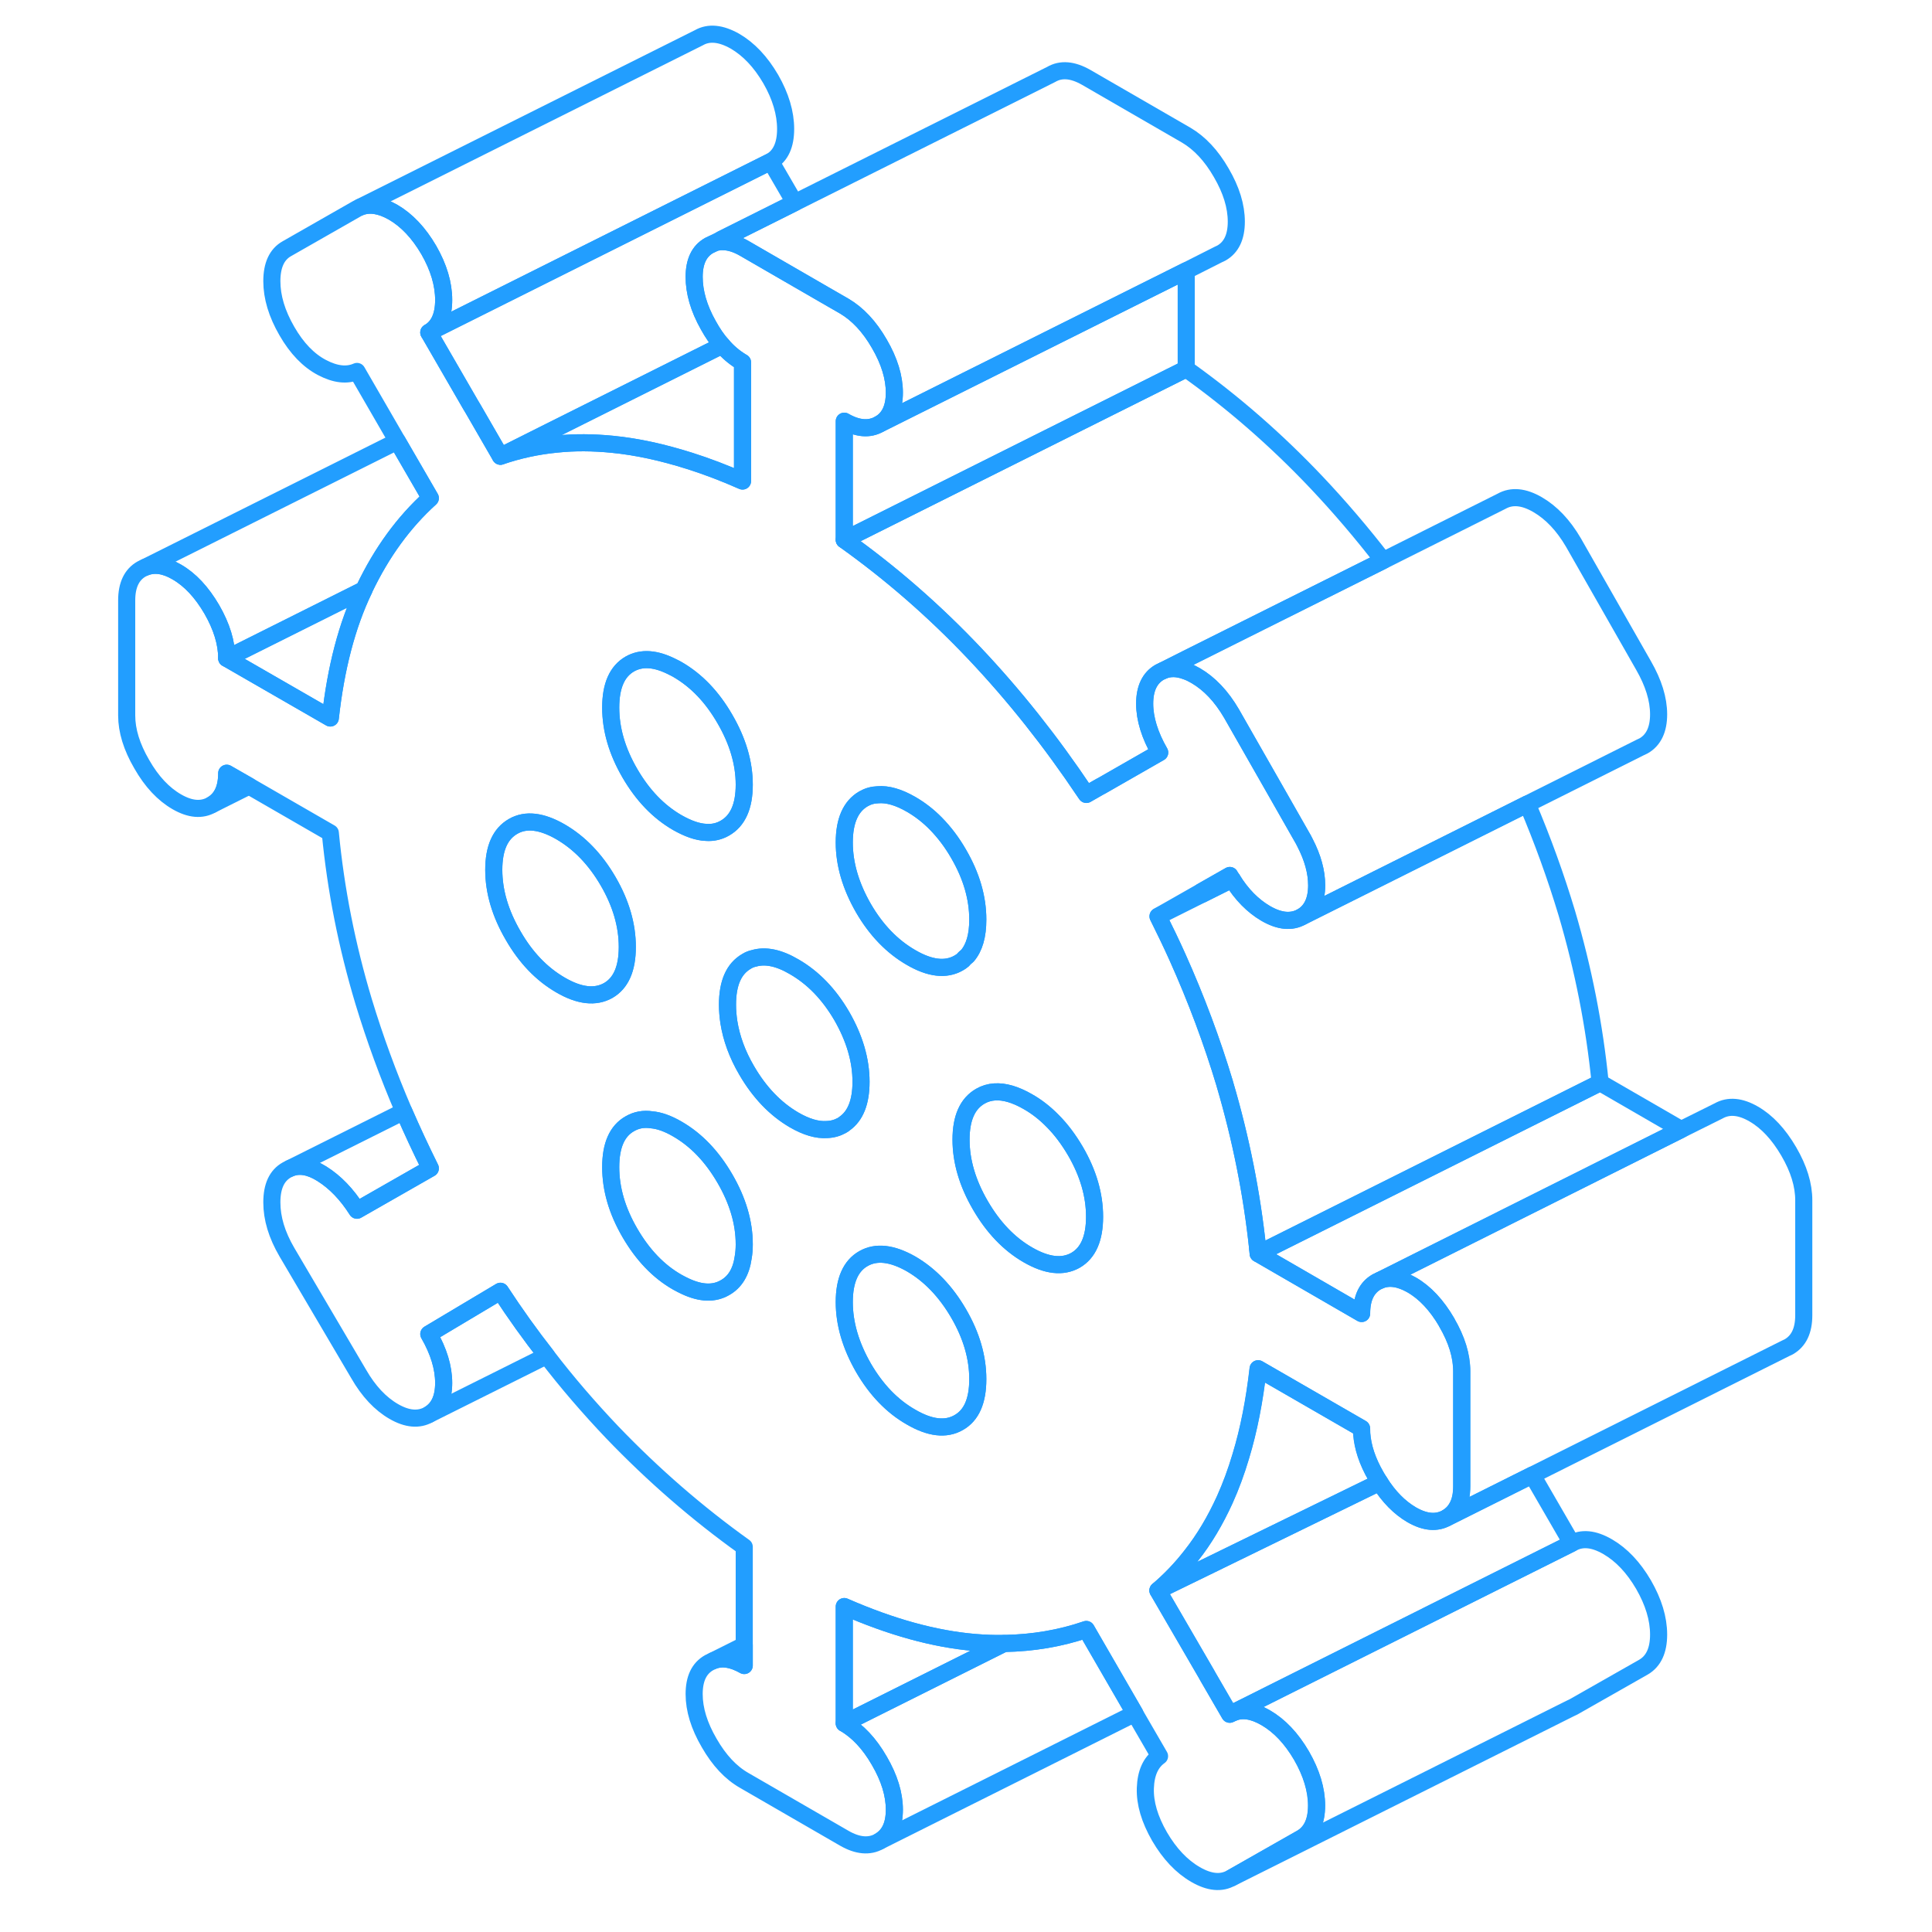 <svg width="48" height="48" viewBox="0 0 103 113" fill="none" xmlns="http://www.w3.org/2000/svg" stroke-width="1px" stroke-linecap="round" stroke-linejoin="round"><path d="M79.62 77.345C79.03 76.335 78.35 75.605 77.57 75.155C76.87 74.755 76.25 74.665 75.71 74.885L75.52 74.975C74.93 75.315 74.64 75.925 74.64 76.825L68.59 73.325C68.58 73.225 68.57 73.125 68.56 73.025C68.22 69.805 67.58 66.595 66.64 63.405C66.64 63.395 66.63 63.375 66.63 63.365C65.89 60.905 64.97 58.435 63.87 55.985C63.51 55.185 63.13 54.395 62.73 53.595L65.26 52.155L66.93 51.205C66.97 51.285 67.02 51.355 67.07 51.425C67.62 52.325 68.28 52.985 69.03 53.425C69.84 53.895 70.54 53.955 71.13 53.625C71.71 53.295 72.01 52.675 72.01 51.785C72.01 50.995 71.78 50.165 71.33 49.295C71.27 49.165 71.2 49.045 71.13 48.925L69.78 46.555L67.03 41.735C66.44 40.725 65.74 39.985 64.93 39.515C64.74 39.405 64.56 39.315 64.38 39.255C63.88 39.065 63.42 39.055 63.02 39.225L62.83 39.315C62.25 39.645 61.95 40.265 61.95 41.155C61.95 42.045 62.25 43.005 62.83 44.015L59.39 45.985H59.38L58.54 46.465C58.54 46.465 58.49 46.395 58.47 46.365C56.47 43.375 54.31 40.655 52 38.215C49.65 35.735 47.12 33.525 44.38 31.575V24.635C45.16 25.085 45.85 25.135 46.43 24.805C47.02 24.475 47.31 23.855 47.31 22.965C47.31 22.075 47.02 21.115 46.43 20.105C45.85 19.095 45.16 18.365 44.38 17.905L43.2 17.225L38.53 14.525C38.08 14.265 37.66 14.135 37.28 14.135C37.08 14.135 36.89 14.165 36.71 14.245L36.48 14.355C35.89 14.685 35.6 15.305 35.6 16.195C35.6 17.085 35.87 18.035 36.43 19.025C36.68 19.475 36.94 19.865 37.24 20.195C37.57 20.585 37.94 20.895 38.33 21.135C38.36 21.155 38.4 21.175 38.43 21.195V28.135C37.37 27.665 36.34 27.275 35.33 26.955C33.75 26.455 32.25 26.125 30.81 25.985C29.69 25.875 28.61 25.865 27.56 25.975C26.42 26.085 25.32 26.325 24.27 26.685L22.67 23.915L22.52 23.665L20.08 19.445C20.66 19.115 20.95 18.475 20.95 17.545C20.95 16.615 20.66 15.635 20.08 14.625C19.49 13.615 18.79 12.875 17.98 12.405C17.25 11.995 16.61 11.895 16.06 12.115L15.88 12.205L11.78 14.545C11.19 14.875 10.9 15.515 10.9 16.445C10.9 17.375 11.19 18.345 11.78 19.365C12.36 20.375 13.05 21.085 13.83 21.495C14.61 21.905 15.29 21.985 15.88 21.725L18.24 25.805L20.17 29.135C18.61 30.545 17.33 32.305 16.32 34.415C16.31 34.445 16.3 34.455 16.29 34.485C15.29 36.575 14.64 39.085 14.32 41.995L8.26 38.505C8.26 37.605 7.97 36.655 7.39 35.645C6.8 34.635 6.12 33.905 5.34 33.455C4.64 33.045 4.02 32.965 3.48 33.185L3.29 33.275C2.7 33.605 2.41 34.225 2.41 35.115V41.845C2.41 42.735 2.7 43.685 3.29 44.695C3.87 45.715 4.56 46.445 5.34 46.895C6.12 47.345 6.8 47.405 7.39 47.065C7.97 46.735 8.26 46.115 8.26 45.225L9.57 45.975L14.32 48.715C14.64 52.045 15.29 55.325 16.27 58.585C16.92 60.725 17.7 62.865 18.62 65.005C19.1 66.115 19.62 67.225 20.17 68.335L15.88 70.785C15.29 69.855 14.61 69.145 13.83 68.655C13.13 68.215 12.5 68.105 11.96 68.335L11.78 68.425C11.19 68.755 10.9 69.385 10.9 70.325C10.9 71.265 11.19 72.225 11.78 73.235L15.98 80.365C16.56 81.375 17.25 82.105 18.03 82.555C18.81 83.005 19.49 83.065 20.08 82.735C20.66 82.395 20.95 81.785 20.95 80.885C20.95 79.985 20.66 79.035 20.08 78.025L24.27 75.525C25.12 76.825 26.02 78.085 26.97 79.295C28.17 80.865 29.46 82.355 30.81 83.775C33.22 86.285 35.79 88.515 38.53 90.475V97.415C37.84 97.025 37.24 96.925 36.71 97.135L36.48 97.245C35.89 97.575 35.6 98.185 35.6 99.085C35.6 99.985 35.89 100.935 36.48 101.945C37.06 102.955 37.74 103.685 38.53 104.135L44.38 107.515C45.16 107.965 45.85 108.025 46.43 107.695C47.02 107.355 47.31 106.745 47.31 105.845C47.31 104.945 47.02 103.995 46.43 102.985C45.85 101.975 45.16 101.245 44.38 100.795V93.965C47.12 95.165 49.65 95.865 52 96.065C52.59 96.115 53.15 96.135 53.72 96.125C55.41 96.095 57.02 95.825 58.53 95.305L61.37 100.215L62.82 102.715C62.3 103.085 62.02 103.705 61.99 104.585C61.96 105.465 62.24 106.405 62.82 107.415C63.41 108.425 64.11 109.165 64.92 109.635C65.73 110.105 66.43 110.175 67.02 109.835L71.12 107.505C71.7 107.165 72 106.535 72 105.605C72 104.675 71.7 103.695 71.12 102.685C70.53 101.675 69.83 100.935 69.02 100.465C68.29 100.045 67.66 99.945 67.11 100.175L66.92 100.265L65.65 98.075L65.55 97.895L62.72 93.025C63.43 92.425 64.08 91.745 64.67 90.985C65.43 90.025 66.08 88.925 66.63 87.715C66.99 86.915 67.3 86.075 67.57 85.165C68.04 83.615 68.37 81.915 68.58 80.055L74.63 83.545C74.63 84.335 74.85 85.155 75.3 86.025C75.37 86.155 75.44 86.275 75.51 86.405C75.57 86.505 75.63 86.605 75.69 86.695C76.23 87.555 76.86 88.185 77.56 88.595C78.34 89.045 79.02 89.105 79.61 88.775C79.86 88.625 80.06 88.435 80.2 88.185C80.4 87.855 80.49 87.435 80.49 86.925V80.205C80.49 79.305 80.2 78.355 79.61 77.345H79.62ZM45.5 46.725C45.76 46.575 46.04 46.495 46.34 46.485C46.91 46.435 47.56 46.625 48.29 47.045C48.81 47.345 49.3 47.725 49.74 48.175C50.23 48.675 50.68 49.265 51.07 49.945C51.82 51.235 52.19 52.515 52.19 53.785C52.19 54.725 51.99 55.425 51.58 55.905C51.49 55.975 51.4 56.055 51.33 56.145C51.25 56.215 51.16 56.275 51.07 56.325C50.32 56.755 49.39 56.645 48.29 56.005C47.18 55.365 46.25 54.405 45.5 53.115C44.76 51.825 44.38 50.545 44.38 49.275C44.38 48.005 44.76 47.155 45.5 46.725ZM31.84 38.835C32.53 38.445 33.36 38.505 34.35 39.015C34.44 39.055 34.53 39.105 34.62 39.155C35.73 39.795 36.65 40.755 37.4 42.055C38.15 43.345 38.53 44.625 38.53 45.895C38.53 47.165 38.15 48.005 37.4 48.435C37.07 48.625 36.7 48.715 36.3 48.685C35.79 48.665 35.24 48.465 34.62 48.115C33.51 47.475 32.59 46.515 31.84 45.225C31.09 43.935 30.72 42.655 30.72 41.385C30.72 40.115 31.09 39.265 31.84 38.835ZM27.79 57.615C26.68 56.975 25.75 56.005 25.01 54.715C24.26 53.425 23.88 52.145 23.88 50.875C23.88 49.605 24.26 48.765 25.01 48.335C25.75 47.905 26.68 48.015 27.79 48.655C28.89 49.295 29.82 50.255 30.57 51.545C31.32 52.835 31.69 54.115 31.69 55.385C31.69 56.655 31.32 57.505 30.57 57.935C29.82 58.355 28.89 58.255 27.79 57.615ZM38.53 72.785C38.53 73.055 38.51 73.305 38.47 73.535C38.35 74.395 37.99 74.985 37.4 75.315C36.76 75.685 35.99 75.655 35.09 75.235C34.94 75.165 34.78 75.085 34.62 74.995C33.51 74.365 32.59 73.395 31.84 72.105C31.09 70.815 30.72 69.535 30.72 68.265C30.72 66.995 31.09 66.145 31.84 65.725C32.22 65.505 32.64 65.425 33.11 65.495C33.57 65.535 34.07 65.715 34.62 66.035C35.73 66.675 36.65 67.645 37.4 68.935C38.15 70.225 38.53 71.505 38.53 72.775V72.785ZM44.24 65.825C43.97 65.975 43.68 66.055 43.36 66.065C42.8 66.105 42.16 65.915 41.45 65.505C40.35 64.865 39.42 63.895 38.67 62.605C38.12 61.665 37.78 60.725 37.63 59.785C37.58 59.445 37.55 59.105 37.55 58.765C37.55 57.495 37.92 56.655 38.67 56.225C38.8 56.145 38.94 56.085 39.09 56.055C39.76 55.855 40.55 56.015 41.45 56.545C42.56 57.185 43.49 58.145 44.24 59.435C44.98 60.725 45.36 62.005 45.36 63.275C45.36 64.445 45.04 65.265 44.4 65.715C44.35 65.755 44.3 65.795 44.24 65.825ZM51.07 83.205C50.32 83.635 49.39 83.525 48.29 82.885C47.18 82.255 46.25 81.285 45.5 79.995C44.76 78.705 44.38 77.425 44.38 76.155C44.38 74.885 44.76 74.035 45.5 73.615C46.25 73.185 47.18 73.295 48.29 73.925C49.39 74.565 50.32 75.535 51.07 76.825C51.82 78.115 52.19 79.395 52.19 80.665C52.19 81.935 51.82 82.785 51.07 83.205ZM57.9 73.715C57.15 74.135 56.23 74.035 55.12 73.395C54.01 72.755 53.09 71.785 52.34 70.495C51.59 69.205 51.21 67.925 51.21 66.655C51.21 65.385 51.59 64.545 52.34 64.115C52.6 63.965 52.88 63.885 53.17 63.865C53.74 63.825 54.39 64.015 55.12 64.435C55.65 64.735 56.13 65.115 56.57 65.565C57.06 66.055 57.5 66.645 57.9 67.325C58.65 68.615 59.02 69.895 59.02 71.165C59.02 72.435 58.65 73.285 57.9 73.715Z" stroke="#229EFF" stroke-linejoin="round"/><path d="M31.69 55.385C31.69 56.655 31.32 57.505 30.57 57.935C29.82 58.355 28.89 58.255 27.79 57.615C26.68 56.975 25.75 56.005 25.01 54.715C24.26 53.425 23.88 52.145 23.88 50.875C23.88 49.605 24.26 48.765 25.01 48.335C25.75 47.905 26.68 48.015 27.79 48.655C28.89 49.295 29.82 50.255 30.57 51.545C31.32 52.835 31.69 54.115 31.69 55.385Z" stroke="#229EFF" stroke-linejoin="round"/><path d="M52.19 80.665C52.19 81.935 51.82 82.785 51.07 83.205C50.32 83.635 49.39 83.525 48.29 82.885C47.18 82.255 46.25 81.285 45.5 79.995C44.76 78.705 44.38 77.425 44.38 76.155C44.38 74.885 44.76 74.035 45.5 73.615C46.25 73.185 47.18 73.295 48.29 73.925C49.39 74.565 50.32 75.535 51.07 76.825C51.82 78.115 52.19 79.395 52.19 80.665Z" stroke="#229EFF" stroke-linejoin="round"/><path d="M38.53 72.775C38.53 73.055 38.51 73.305 38.47 73.535C38.35 74.395 37.99 74.985 37.4 75.315C36.76 75.685 35.99 75.655 35.09 75.235C34.94 75.165 34.78 75.085 34.62 74.995C33.51 74.365 32.59 73.395 31.84 72.105C31.09 70.815 30.72 69.535 30.72 68.265C30.72 66.995 31.09 66.145 31.84 65.725C32.22 65.505 32.64 65.425 33.11 65.495C33.57 65.535 34.07 65.715 34.62 66.035C35.73 66.675 36.65 67.645 37.4 68.935C38.15 70.225 38.53 71.505 38.53 72.775Z" stroke="#229EFF" stroke-linejoin="round"/><path d="M59.02 71.165C59.02 72.435 58.65 73.285 57.9 73.715C57.15 74.135 56.23 74.035 55.12 73.395C54.01 72.755 53.09 71.785 52.34 70.495C51.59 69.205 51.21 67.925 51.21 66.655C51.21 65.385 51.59 64.545 52.34 64.115C52.6 63.965 52.88 63.885 53.17 63.865C53.74 63.825 54.39 64.015 55.12 64.435C55.65 64.735 56.13 65.115 56.57 65.565C57.06 66.055 57.5 66.645 57.9 67.325C58.65 68.615 59.02 69.895 59.02 71.165Z" stroke="#229EFF" stroke-linejoin="round"/><path d="M45.36 63.275C45.36 64.445 45.04 65.265 44.4 65.715C44.35 65.755 44.3 65.795 44.24 65.825C43.97 65.975 43.68 66.055 43.36 66.065C42.8 66.105 42.16 65.915 41.45 65.505C40.35 64.865 39.42 63.895 38.67 62.605C38.12 61.665 37.78 60.725 37.63 59.785C37.58 59.445 37.55 59.105 37.55 58.765C37.55 57.495 37.92 56.655 38.67 56.225C38.8 56.145 38.94 56.085 39.09 56.055C39.76 55.855 40.55 56.015 41.45 56.545C42.56 57.185 43.49 58.145 44.24 59.435C44.98 60.725 45.36 62.005 45.36 63.275Z" stroke="#229EFF" stroke-linejoin="round"/><path d="M52.19 53.785C52.19 54.725 51.99 55.425 51.58 55.905C51.49 55.975 51.4 56.055 51.33 56.145C51.25 56.215 51.16 56.275 51.07 56.325C50.32 56.755 49.39 56.645 48.29 56.005C47.18 55.365 46.25 54.405 45.5 53.115C44.76 51.825 44.38 50.545 44.38 49.275C44.38 48.005 44.76 47.155 45.5 46.725C45.76 46.575 46.04 46.495 46.34 46.485C46.91 46.435 47.56 46.625 48.29 47.045C48.81 47.345 49.3 47.725 49.74 48.175C50.23 48.675 50.68 49.265 51.07 49.945C51.82 51.235 52.19 52.515 52.19 53.785Z" stroke="#229EFF" stroke-linejoin="round"/><path d="M46.43 24.805C45.85 25.135 45.16 25.085 44.38 24.635V31.575L64.38 21.575V15.835L46.43 24.805ZM66.93 51.205L65.26 52.155C65.26 52.155 65.28 52.255 65.29 52.315L67.07 51.425C67.02 51.355 66.97 51.285 66.93 51.205ZM68.56 73.025C68.56 73.125 68.58 73.225 68.59 73.325L68.88 73.175C68.78 73.135 68.67 73.085 68.56 73.025Z" stroke="#229EFF" stroke-linejoin="round"/><path d="M38.53 45.895C38.53 47.165 38.15 48.005 37.4 48.435C37.07 48.625 36.7 48.715 36.3 48.685C35.79 48.665 35.24 48.465 34.62 48.115C33.51 47.475 32.59 46.515 31.84 45.225C31.09 43.935 30.72 42.655 30.72 41.385C30.72 40.115 31.09 39.265 31.84 38.835C32.53 38.445 33.36 38.505 34.35 39.015C34.44 39.055 34.53 39.105 34.62 39.155C35.73 39.795 36.65 40.755 37.4 42.055C38.15 43.345 38.53 44.625 38.53 45.895Z" stroke="#229EFF" stroke-linejoin="round"/><path d="M92.01 95.605C92.01 96.535 91.71 97.165 91.13 97.505L87.03 99.835L86.84 99.925L67.03 109.835L71.13 107.505C71.71 107.165 72.01 106.535 72.01 105.605C72.01 104.675 71.71 103.695 71.13 102.685C70.54 101.675 69.84 100.935 69.03 100.465C68.3 100.045 67.67 99.945 67.12 100.175L82.65 92.405L86.93 90.265C87.52 89.925 88.22 89.995 89.03 90.465C89.84 90.935 90.54 91.675 91.13 92.685C91.71 93.695 92.01 94.665 92.01 95.605Z" stroke="#229EFF" stroke-linejoin="round"/><path d="M86.93 90.265L82.65 92.405L67.12 100.175L66.93 100.265L65.66 98.075L65.56 97.895L62.73 93.025L65.48 91.685L75.7 86.695C76.24 87.555 76.87 88.185 77.57 88.595C78.35 89.045 79.03 89.105 79.62 88.775L80.34 88.415L84.62 86.275L86.93 90.265Z" stroke="#229EFF" stroke-linejoin="round"/><path d="M75.7 86.695L65.48 91.685L62.73 93.025C63.44 92.425 64.09 91.745 64.68 90.985C65.44 90.025 66.09 88.925 66.64 87.715C67 86.915 67.31 86.075 67.58 85.165C68.05 83.615 68.38 81.915 68.59 80.055L74.64 83.545C74.64 84.335 74.86 85.155 75.31 86.025C75.38 86.155 75.45 86.275 75.52 86.405C75.58 86.505 75.64 86.605 75.7 86.695Z" stroke="#229EFF" stroke-linejoin="round"/><path d="M100.5 70.205V76.925C100.5 77.825 100.21 78.435 99.62 78.775L99.43 78.865L84.62 86.275L80.34 88.415L79.62 88.775C79.87 88.625 80.07 88.435 80.21 88.185C80.41 87.855 80.5 87.435 80.5 86.925V80.205C80.5 79.305 80.21 78.355 79.62 77.345C79.03 76.335 78.35 75.605 77.57 75.155C76.87 74.755 76.25 74.665 75.71 74.885L93.33 66.065L95.52 64.975C96.11 64.645 96.79 64.705 97.57 65.155C98.35 65.605 99.03 66.335 99.62 67.345C100.21 68.355 100.5 69.305 100.5 70.205Z" stroke="#229EFF" stroke-linejoin="round"/><path d="M75.9 32.785L67.83 36.815L64.44 38.505L63.02 39.225L62.83 39.315C62.25 39.645 61.95 40.265 61.95 41.155C61.95 42.045 62.25 43.005 62.83 44.015L59.39 45.985H59.38L58.54 46.465C58.54 46.465 58.49 46.395 58.47 46.365C56.47 43.375 54.31 40.655 52 38.215C49.65 35.735 47.12 33.525 44.38 31.575L64.38 21.575C67.12 23.525 69.65 25.735 72 28.215C73.35 29.645 74.65 31.165 75.9 32.785Z" stroke="#229EFF" stroke-linejoin="round"/><path d="M67.31 12.965C67.31 13.855 67.02 14.475 66.43 14.805L66.24 14.895L64.38 15.835L46.43 24.805C47.02 24.475 47.31 23.855 47.31 22.965C47.31 22.075 47.02 21.115 46.43 20.105C45.85 19.095 45.16 18.365 44.38 17.905L43.2 17.225L38.53 14.525C38.08 14.265 37.66 14.135 37.28 14.135L37.2 13.995L41.48 11.855L56.48 4.355C57.06 4.015 57.74 4.075 58.53 4.525L64.38 7.905C65.16 8.365 65.85 9.095 66.43 10.105C67.02 11.115 67.31 12.065 67.31 12.965Z" stroke="#229EFF" stroke-linejoin="round"/><path d="M38.43 21.195V28.135C37.37 27.665 36.34 27.275 35.33 26.955C33.75 26.455 32.25 26.125 30.81 25.985C29.69 25.875 28.61 25.865 27.56 25.975C26.42 26.085 25.32 26.325 24.27 26.685L27.14 25.245L37.24 20.195C37.57 20.585 37.94 20.895 38.33 21.135C38.36 21.155 38.4 21.175 38.43 21.195Z" stroke="#229EFF" stroke-linejoin="round"/><path d="M36.43 19.025C36.68 19.475 36.94 19.865 37.24 20.195L27.14 25.245L24.27 26.685L22.67 23.915L22.52 23.665L20.08 19.445L35.24 11.865L40.08 9.445L41.48 11.855L37.2 13.995L36.71 14.245L36.48 14.355C35.89 14.685 35.6 15.305 35.6 16.195C35.6 17.085 35.87 18.035 36.43 19.025Z" stroke="#229EFF" stroke-linejoin="round"/><path d="M40.95 7.545C40.95 8.475 40.66 9.115 40.08 9.445L35.24 11.865L20.08 19.445C20.66 19.115 20.95 18.475 20.95 17.545C20.95 16.615 20.66 15.635 20.08 14.625C19.49 13.615 18.79 12.875 17.98 12.405C17.25 11.995 16.61 11.895 16.06 12.115L35.88 2.205C36.46 1.875 37.16 1.945 37.98 2.405C38.79 2.875 39.49 3.615 40.08 4.625C40.66 5.635 40.95 6.615 40.95 7.545Z" stroke="#229EFF" stroke-linejoin="round"/><path d="M16.29 34.495C15.29 36.575 14.64 39.085 14.32 41.995L8.26 38.505L16.29 34.495Z" stroke="#229EFF" stroke-linejoin="round"/><path d="M20.17 29.135C18.61 30.545 17.33 32.305 16.32 34.415C16.32 34.445 16.3 34.455 16.29 34.485L8.26 38.505C8.26 37.605 7.97 36.655 7.39 35.645C6.8 34.635 6.12 33.905 5.34 33.455C4.64 33.045 4.02 32.965 3.48 33.185L18.24 25.805L20.17 29.135Z" stroke="#229EFF" stroke-linejoin="round"/><path d="M9.57 45.975L7.39 47.065C7.97 46.735 8.26 46.115 8.26 45.225L9.57 45.975Z" stroke="#229EFF" stroke-linejoin="round"/><path d="M20.17 68.335L15.88 70.785C15.29 69.855 14.61 69.145 13.83 68.655C13.13 68.215 12.5 68.105 11.96 68.335L18.62 65.005C19.1 66.115 19.62 67.225 20.17 68.335Z" stroke="#229EFF" stroke-linejoin="round"/><path d="M20.95 80.885C20.95 79.995 20.66 79.035 20.08 78.025L24.27 75.525C25.12 76.825 26.02 78.085 26.97 79.295L20.08 82.735C20.66 82.395 20.95 81.785 20.95 80.885Z" stroke="#229EFF" stroke-linejoin="round"/><path d="M47.31 105.845C47.31 104.955 47.02 103.995 46.43 102.985C45.85 101.975 45.16 101.245 44.38 100.795L53.72 96.125H53.73C55.42 96.095 57.03 95.825 58.54 95.305L61.38 100.215L46.43 107.695C47.02 107.355 47.31 106.745 47.31 105.845Z" stroke="#229EFF" stroke-linejoin="round"/><path d="M53.72 96.125L44.38 100.795V93.965C47.12 95.165 49.65 95.865 52 96.065C52.59 96.115 53.15 96.135 53.72 96.125Z" stroke="#229EFF" stroke-linejoin="round"/><path d="M38.53 96.225V97.415C37.84 97.025 37.24 96.925 36.71 97.135L38.53 96.225Z" stroke="#229EFF" stroke-linejoin="round"/><path d="M92.01 41.785C92.01 42.675 91.71 43.295 91.13 43.625L90.94 43.715L84.33 47.025L71.13 53.625C71.71 53.295 72.01 52.675 72.01 51.785C72.01 50.995 71.78 50.165 71.33 49.295C71.27 49.165 71.2 49.045 71.13 48.925L69.78 46.555L67.03 41.735C66.44 40.725 65.74 39.985 64.93 39.515C64.74 39.405 64.56 39.315 64.38 39.255C63.88 39.065 63.42 39.055 63.02 39.225L64.44 38.515L67.83 36.815L75.9 32.785L82.83 29.315C83.42 28.985 84.12 29.045 84.93 29.515C85.74 29.985 86.44 30.725 87.03 31.735L91.13 38.925C91.71 39.935 92.01 40.885 92.01 41.785Z" stroke="#229EFF" stroke-linejoin="round"/><path d="M93.33 66.065L75.71 74.885L75.52 74.975C74.93 75.315 74.64 75.925 74.64 76.825L68.59 73.325L68.88 73.175H68.89L72.11 71.565L88.59 63.325L93.33 66.065Z" stroke="#229EFF" stroke-linejoin="round"/><path d="M88.59 63.325L72.11 71.565L68.89 73.175H68.88C68.78 73.135 68.67 73.085 68.56 73.025C68.22 69.805 67.58 66.595 66.64 63.405C66.64 63.395 66.63 63.375 66.63 63.365C65.89 60.905 64.97 58.435 63.87 55.985C63.51 55.185 63.13 54.395 62.73 53.595L65.29 52.315L67.07 51.425C67.62 52.325 68.28 52.985 69.03 53.425C69.84 53.895 70.54 53.955 71.13 53.625L84.33 47.025C85.23 49.145 86 51.275 86.64 53.405C87.61 56.695 88.26 60.005 88.59 63.325Z" stroke="#229EFF" stroke-linejoin="round"/></svg>